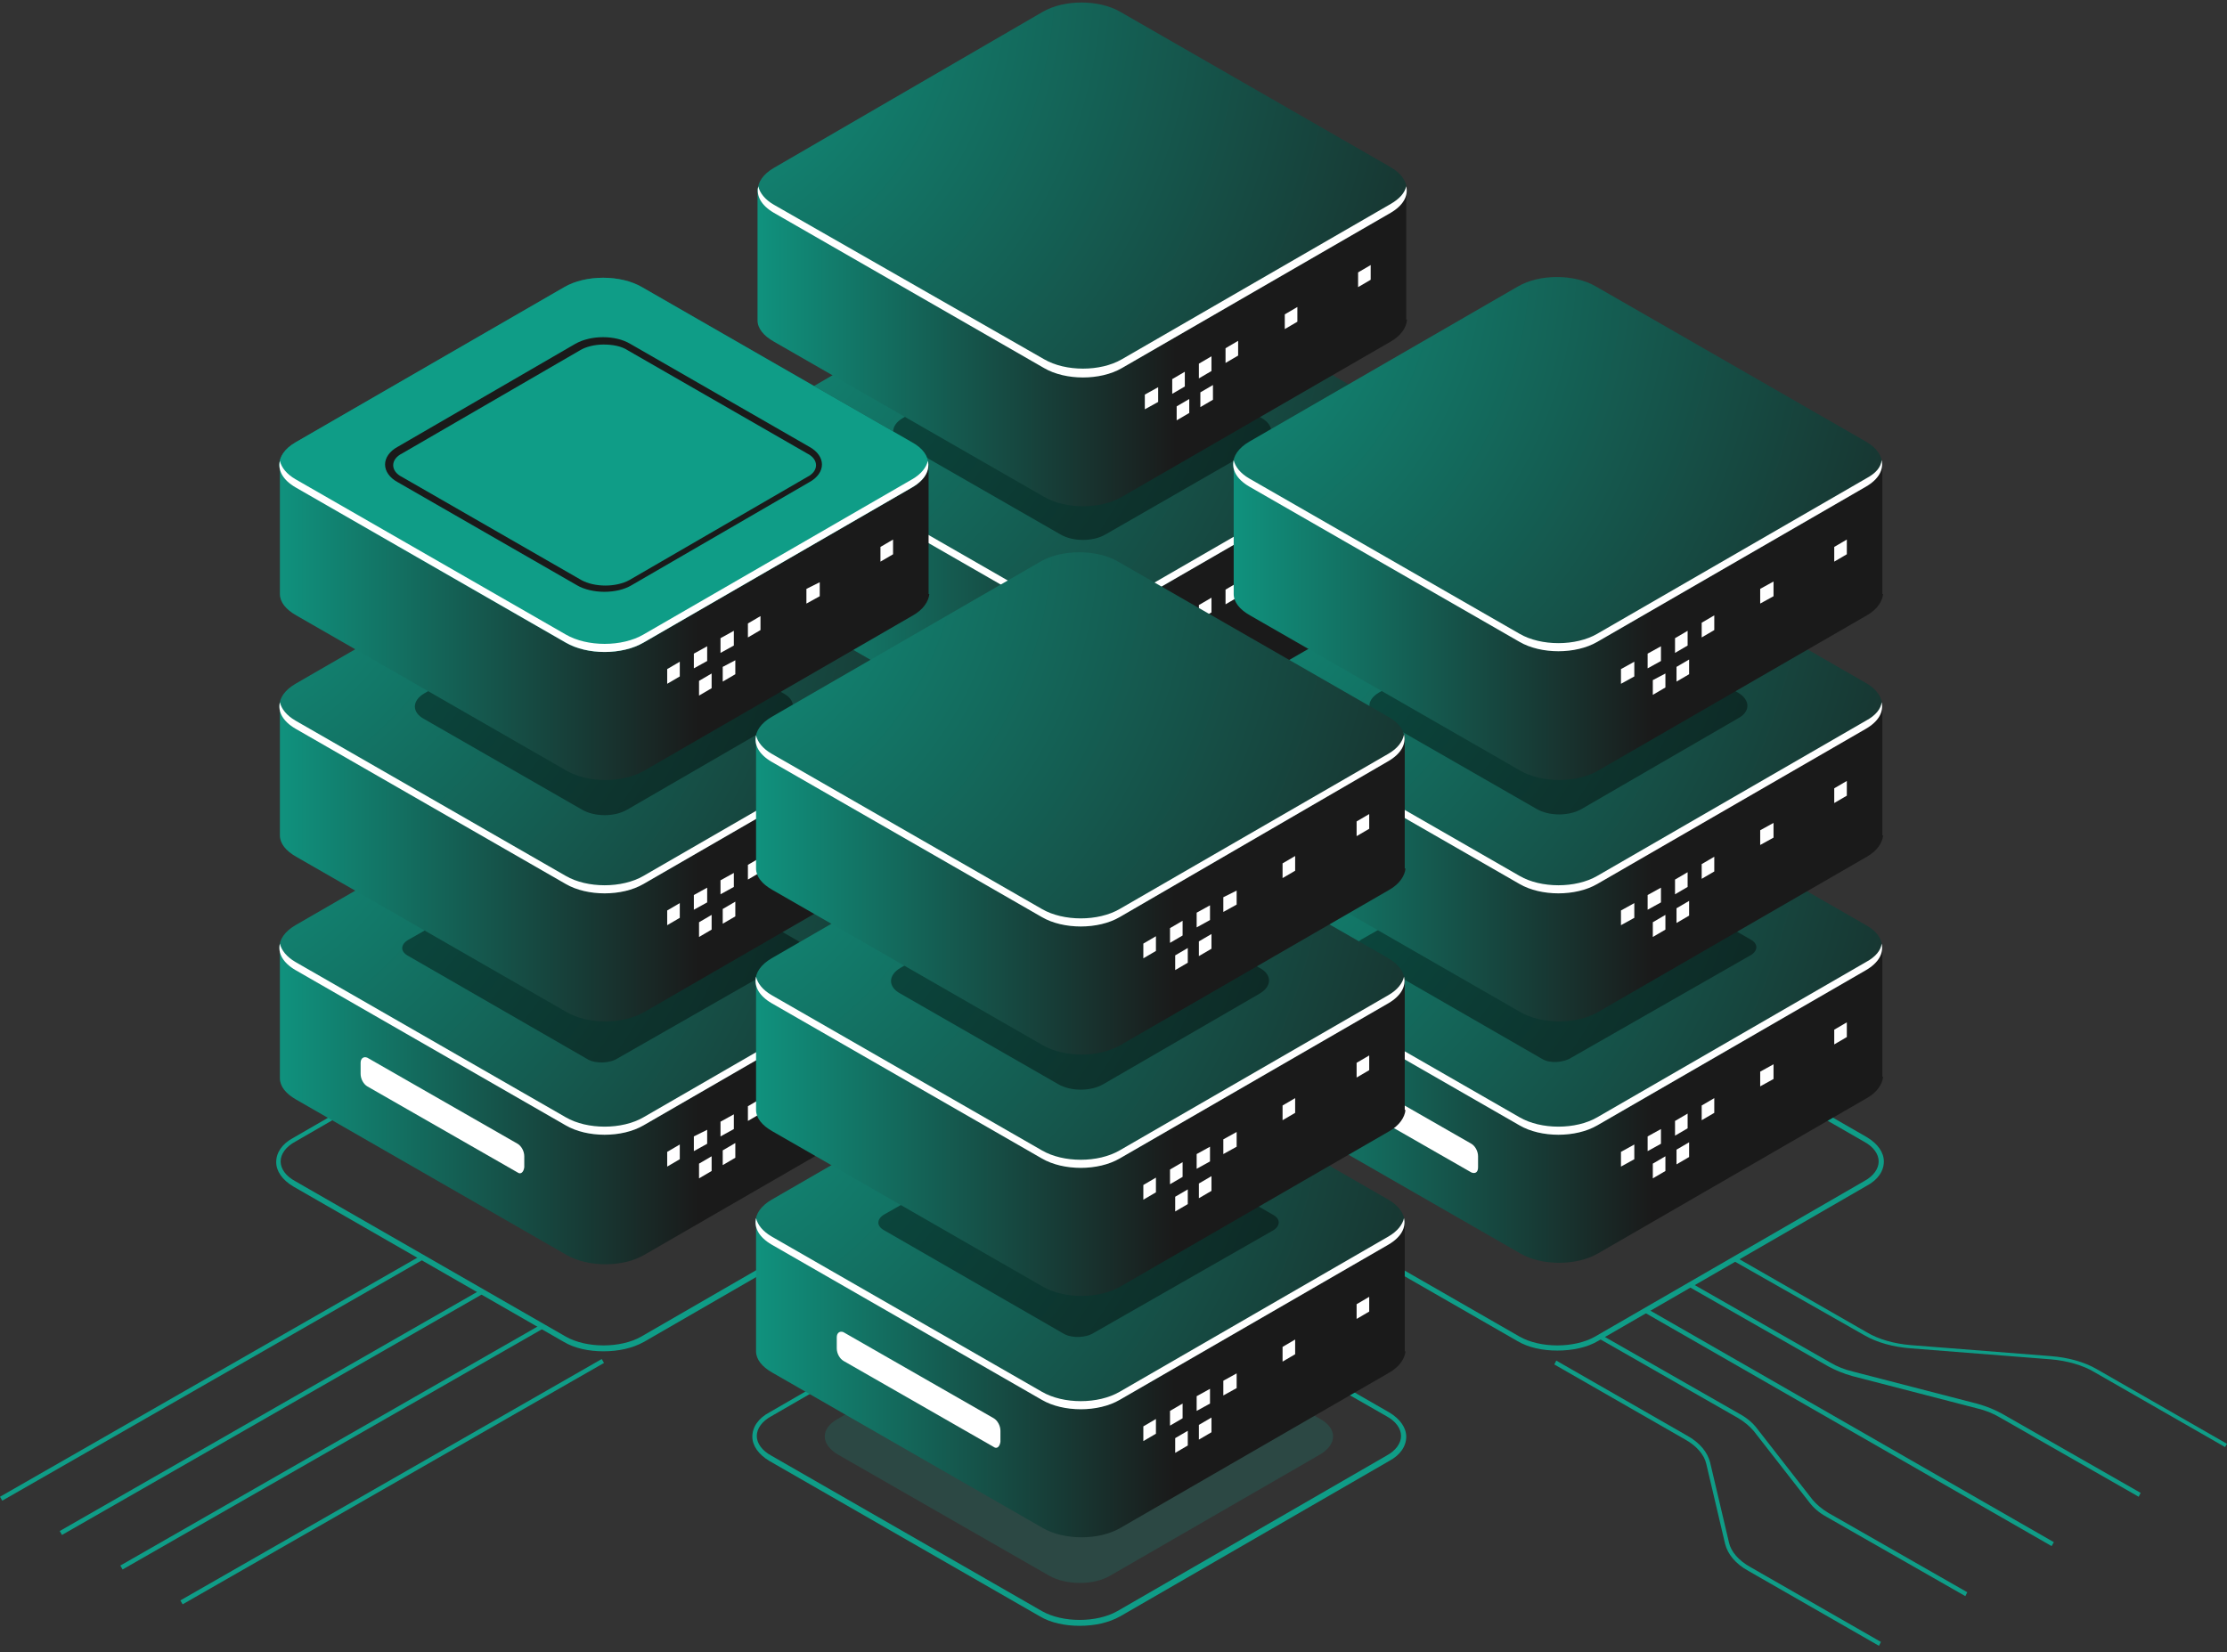 <svg width="252" height="187" viewBox="0 0 252 187" fill="none" xmlns="http://www.w3.org/2000/svg">
<rect x="0" y="0" width="252" height="187" fill="#333333" stroke="none"/>
<path opacity="0.4" d="M101.31 94.549C101.959 94.549 102.485 94.026 102.485 93.381C102.485 92.735 101.959 92.212 101.31 92.212C100.661 92.212 100.134 92.735 100.134 93.381C100.134 94.026 100.661 94.549 101.31 94.549Z" fill="#1A1A1A"/>
<path opacity="0.4" d="M114.755 80.891C117.311 80.891 119.384 78.831 119.384 76.29C119.384 73.749 117.311 71.689 114.755 71.689C112.199 71.689 110.126 73.749 110.126 76.29C110.126 78.831 112.199 80.891 114.755 80.891Z" fill="#1A1A1A"/>
<path opacity="0.8" d="M114.755 78.189C115.81 78.189 116.665 77.339 116.665 76.29C116.665 75.241 115.81 74.391 114.755 74.391C113.7 74.391 112.845 75.241 112.845 76.29C112.845 77.339 113.7 78.189 114.755 78.189Z" fill="#1A1A1A"/>
<path opacity="0.4" d="M175.957 136.911C177.621 136.911 178.969 135.57 178.969 133.916C178.969 132.262 177.621 130.922 175.957 130.922C174.293 130.922 172.945 132.262 172.945 133.916C172.945 135.57 174.293 136.911 175.957 136.911Z" fill="#0F9D87"/>
<path opacity="0.8" d="M175.957 135.377C176.769 135.377 177.427 134.723 177.427 133.916C177.427 133.109 176.769 132.455 175.957 132.455C175.146 132.455 174.488 133.109 174.488 133.916C174.488 134.723 175.146 135.377 175.957 135.377Z" fill="#0F9D87"/>
<path opacity="0.4" d="M96.608 71.908C97.906 71.908 98.959 70.861 98.959 69.571C98.959 68.28 97.906 67.234 96.608 67.234C95.309 67.234 94.257 68.28 94.257 69.571C94.257 70.861 95.309 71.908 96.608 71.908Z" fill="#0F9D87"/>
<path opacity="0.8" d="M96.608 70.739C97.257 70.739 97.783 70.216 97.783 69.571C97.783 68.925 97.257 68.402 96.608 68.402C95.958 68.402 95.432 68.925 95.432 69.571C95.432 70.216 95.958 70.739 96.608 70.739Z" fill="#0F9D87"/>
<path opacity="0.4" d="M175.369 94.841C175.775 94.841 176.104 94.514 176.104 94.111C176.104 93.708 175.775 93.381 175.369 93.381C174.963 93.381 174.634 93.708 174.634 94.111C174.634 94.514 174.963 94.841 175.369 94.841Z" fill="#0F9D87"/>
<path d="M122.338 121.879C120.663 121.879 119.07 121.545 117.814 120.796L87.228 103.22C85.972 102.47 85.301 101.47 85.301 100.471C85.301 99.388 85.972 98.388 87.228 97.722L117.646 80.146C120.16 78.73 124.266 78.73 126.78 80.146L157.365 97.722C158.621 98.472 159.292 99.471 159.292 100.471C159.292 101.554 158.621 102.553 157.365 103.22L126.947 120.796C125.69 121.462 124.014 121.879 122.338 121.879ZM122.171 79.563C120.663 79.563 119.07 79.896 117.897 80.562L87.564 98.138C86.474 98.722 85.888 99.555 85.888 100.388C85.888 101.221 86.474 102.054 87.564 102.637L118.149 120.213C120.495 121.545 124.349 121.545 126.696 120.213L157.113 102.637C158.202 102.054 158.789 101.221 158.789 100.388C158.789 99.555 158.202 98.722 157.113 98.138L126.528 80.562C125.271 79.896 123.763 79.563 122.171 79.563Z" fill="#0F9D87"/>
<path d="M159.124 90.808V76.231L140.605 78.647L126.779 70.65C124.349 69.234 120.411 69.234 117.981 70.65L115.802 71.983L85.72 75.981V90.725V90.808C85.72 91.725 86.39 92.558 87.563 93.224L118.148 110.8C120.578 112.216 124.517 112.216 126.947 110.8L157.364 93.224C158.537 92.558 159.124 91.641 159.207 90.808H159.124Z" fill="url(#paint0_linear_83_413)"/>
<path d="M157.365 73.649L126.78 56.073C124.35 54.657 120.411 54.657 117.981 56.073L87.564 73.649C85.134 75.065 85.134 77.314 87.564 78.73L118.149 96.306C120.579 97.722 124.517 97.722 126.947 96.306L157.365 78.73C159.795 77.314 159.795 74.981 157.365 73.649Z" fill="url(#paint1_linear_83_413)"/>
<path d="M157.364 77.814L126.947 95.39C124.517 96.806 120.579 96.806 118.149 95.39L87.564 77.814C86.558 77.231 85.972 76.481 85.804 75.731C85.552 76.814 86.139 77.897 87.564 78.73L118.149 96.306C120.579 97.722 124.517 97.722 126.947 96.306L157.364 78.73C158.789 77.897 159.375 76.814 159.124 75.731C158.956 76.481 158.37 77.231 157.364 77.814Z" fill="white"/>
<path d="M131.053 100.138L129.545 100.971V99.305L131.053 98.472V100.138Z" fill="white"/>
<path d="M134.07 98.388L132.645 99.221V97.555L134.07 96.722V98.388Z" fill="white"/>
<path d="M137.086 96.639L135.662 97.472V95.806L137.086 94.973V96.639Z" fill="white"/>
<path d="M134.572 101.471L133.148 102.304V100.638L134.572 99.805V101.471Z" fill="white"/>
<path d="M137.254 99.888L135.829 100.721V99.055L137.254 98.222V99.888Z" fill="white"/>
<path d="M146.806 91.058L145.382 91.891V90.225L146.806 89.392V91.058Z" fill="white"/>
<path d="M155.102 86.31L153.677 87.143V85.477L155.102 84.644V86.31Z" fill="white"/>
<path d="M140.102 94.89L138.678 95.723V94.057L140.102 93.224V94.89Z" fill="white"/>
<path opacity="0.4" d="M120.662 88.809L100.133 77.064C99.295 76.564 99.379 75.731 100.384 75.231L120.495 63.736C121.5 63.153 122.925 63.153 123.763 63.57L144.292 75.398C145.13 75.898 145.046 76.731 144.041 77.231L123.93 88.726C123.008 89.225 121.5 89.309 120.662 88.809Z" fill="black"/>
<path d="M112.618 101.637L95.608 91.891C95.189 91.641 94.853 91.058 94.853 90.475V89.226C94.853 88.726 95.189 88.476 95.608 88.642L112.618 98.388C113.037 98.638 113.372 99.221 113.372 99.805V101.054C113.372 101.637 113.037 101.887 112.618 101.637Z" fill="white"/>
<path d="M159.124 63.486V48.909L140.605 51.325L126.779 43.328C124.349 41.912 120.411 41.912 117.981 43.328L115.802 44.661L85.72 48.659V63.403V63.486C85.72 64.403 86.39 65.236 87.563 65.902L118.148 83.478C120.578 84.894 124.517 84.894 126.947 83.478L157.364 65.902C158.537 65.236 159.124 64.319 159.207 63.486H159.124Z" fill="url(#paint2_linear_83_413)"/>
<path d="M157.365 46.243L126.78 28.668C124.35 27.251 120.411 27.251 117.981 28.668L87.564 46.327C85.134 47.743 85.134 49.992 87.564 51.408L118.149 68.984C120.579 70.4 124.517 70.4 126.947 68.984L157.365 51.408C159.795 49.909 159.795 47.66 157.365 46.243Z" fill="url(#paint3_radial_83_413)"/>
<path opacity="0.4" d="M142.784 47.326L124.936 37.081C123.511 36.248 121.249 36.248 119.824 37.081L102.144 47.326C100.719 48.159 100.719 49.492 102.144 50.242L119.992 60.487C121.416 61.321 123.679 61.321 125.103 60.487L142.784 50.325C144.208 49.492 144.208 48.159 142.784 47.326Z" fill="black"/>
<path d="M157.364 50.492L126.947 68.068C124.517 69.484 120.579 69.484 118.149 68.068L87.564 50.492C86.558 49.909 85.972 49.159 85.804 48.409C85.552 49.492 86.139 50.575 87.564 51.408L118.149 68.984C120.579 70.4 124.517 70.4 126.947 68.984L157.364 51.408C158.789 50.575 159.375 49.492 159.124 48.409C158.956 49.159 158.37 49.909 157.364 50.492Z" fill="white"/>
<path d="M131.053 72.816L129.545 73.649V71.983L131.053 71.15V72.816Z" fill="white"/>
<path d="M134.07 71.066L132.645 71.899V70.233L134.07 69.4V71.066Z" fill="white"/>
<path d="M137.086 69.317L135.662 70.15V68.484L137.086 67.651V69.317Z" fill="white"/>
<path d="M134.572 74.148L133.148 74.981V73.316L134.572 72.483V74.148Z" fill="white"/>
<path d="M137.254 72.566L135.829 73.399V71.733L137.254 70.9V72.566Z" fill="white"/>
<path d="M146.806 63.736L145.382 64.569V62.903L146.806 62.07V63.736Z" fill="white"/>
<path d="M155.102 58.988L153.677 59.821V58.155L155.102 57.322V58.988Z" fill="white"/>
<path d="M140.102 67.568L138.678 68.401V66.735L140.102 65.902V67.568Z" fill="white"/>
<path d="M159.124 36.164V21.587L140.605 24.003L126.779 16.006C124.349 14.59 120.411 14.59 117.981 16.006L115.802 17.339L85.72 21.337V36.164V36.248C85.72 37.164 86.39 37.997 87.563 38.663L118.148 56.239C120.578 57.655 124.517 57.655 126.947 56.239L157.364 38.663C158.537 37.997 159.124 37.081 159.207 36.248V36.164H159.124Z" fill="url(#paint4_linear_83_413)"/>
<path d="M157.365 18.922L126.78 1.345C124.35 -0.071 120.411 -0.071 117.981 1.345L87.564 19.005C85.134 20.421 85.134 22.67 87.564 24.086L118.149 41.662C120.579 43.078 124.517 43.078 126.947 41.662L157.365 24.086C159.795 22.587 159.795 20.338 157.365 18.922Z" fill="url(#paint5_radial_83_413)"/>
<path d="M157.364 23.086L126.947 40.663C124.517 42.078 120.579 42.078 118.149 40.663L87.564 23.17C86.558 22.587 85.972 21.837 85.804 21.087C85.552 22.17 86.139 23.253 87.564 24.086L118.149 41.662C120.579 43.078 124.517 43.078 126.947 41.662L157.364 24.086C158.789 23.253 159.375 22.17 159.124 21.087C158.956 21.837 158.37 22.503 157.364 23.086Z" fill="white"/>
<path d="M131.053 45.494L129.545 46.327V44.661L131.053 43.828V45.494Z" fill="white"/>
<path d="M134.07 43.745L132.645 44.577V42.911L134.07 42.078V43.745Z" fill="white"/>
<path d="M137.086 41.995L135.662 42.828V41.162L137.086 40.329V41.995Z" fill="white"/>
<path d="M134.572 46.743L133.148 47.576V45.994L134.572 45.161V46.743Z" fill="white"/>
<path d="M137.254 45.244L135.829 46.077V44.411L137.254 43.578V45.244Z" fill="white"/>
<path d="M146.806 36.414L145.382 37.247V35.581L146.806 34.748V36.414Z" fill="white"/>
<path d="M155.102 31.666L153.677 32.499V30.833L155.102 30V31.666Z" fill="white"/>
<path d="M140.102 40.246L138.678 41.079V39.413L140.102 38.58V40.246Z" fill="white"/>
<path d="M68.291 152.949C66.615 152.949 65.023 152.616 63.766 151.866L33.181 134.29C31.924 133.54 31.254 132.541 31.254 131.541C31.254 130.458 31.924 129.459 33.181 128.792L63.598 111.216C66.112 109.8 70.218 109.8 72.732 111.216L103.317 128.792C104.574 129.542 105.244 130.542 105.244 131.541C105.244 132.624 104.574 133.624 103.317 134.29L72.9 151.866C71.559 152.616 69.967 152.949 68.291 152.949ZM68.123 110.633C66.615 110.633 65.023 110.966 63.85 111.633L33.432 129.209C32.343 129.792 31.756 130.625 31.756 131.458C31.756 132.291 32.343 133.124 33.432 133.707L64.017 151.283C66.364 152.616 70.218 152.616 72.564 151.283L102.982 133.707C104.071 133.124 104.658 132.291 104.658 131.458C104.658 130.625 104.071 129.792 102.982 129.209L72.397 111.633C71.224 111.05 69.715 110.633 68.123 110.633Z" fill="#0F9D87"/>
<path d="M105.077 121.962V107.385L86.558 109.8L72.732 101.804C70.302 100.387 66.364 100.387 63.934 101.804L61.755 103.136L31.673 107.135V121.962V122.045C31.673 122.961 32.343 123.794 33.516 124.461L64.101 142.037C66.531 143.453 70.47 143.453 72.9 142.037L103.317 124.461C104.49 123.794 105.077 122.878 105.161 122.045V121.962H105.077Z" fill="url(#paint6_linear_83_413)"/>
<path d="M103.233 104.719L72.648 87.143C70.218 85.727 66.28 85.727 63.85 87.143L33.432 104.719C31.002 106.135 31.002 108.384 33.432 109.8L64.017 127.376C66.447 128.792 70.386 128.792 72.816 127.376L103.233 109.8C105.663 108.384 105.663 106.135 103.233 104.719Z" fill="url(#paint7_radial_83_413)"/>
<path d="M103.233 108.884L72.816 126.46C70.386 127.876 66.447 127.876 64.017 126.46L33.432 108.884C32.427 108.301 31.84 107.551 31.672 106.801C31.421 107.884 32.008 108.967 33.432 109.8L64.017 127.376C66.447 128.792 70.386 128.792 72.816 127.376L103.233 109.8C104.658 108.967 105.244 107.884 104.993 106.801C104.825 107.551 104.239 108.301 103.233 108.884Z" fill="white"/>
<path d="M76.922 131.208L75.498 132.041V130.375L76.922 129.542V131.208Z" fill="white"/>
<path d="M80.022 129.459L78.514 130.292V128.626L80.022 127.876V129.459Z" fill="white"/>
<path d="M83.039 127.793L81.53 128.626V126.96L83.039 126.127V127.793Z" fill="white"/>
<path d="M80.525 132.541L79.101 133.374V131.708L80.525 130.875V132.541Z" fill="white"/>
<path d="M83.206 131.041L81.781 131.874V130.208L83.206 129.375V131.041Z" fill="white"/>
<path d="M92.759 122.212L91.251 123.045V121.379L92.759 120.546V122.212Z" fill="white"/>
<path d="M101.055 117.38L99.63 118.213V116.547L101.055 115.714V117.38Z" fill="white"/>
<path d="M86.055 126.043L84.631 126.876V125.21L86.055 124.378V126.043Z" fill="white"/>
<path opacity="0.4" d="M66.615 119.963L46.085 108.134C45.247 107.635 45.331 106.802 46.336 106.302L66.447 94.806C67.453 94.223 68.877 94.223 69.715 94.64L90.245 106.468C91.083 106.968 90.999 107.801 89.993 108.301L69.883 119.796C68.961 120.379 67.453 120.379 66.615 119.963Z" fill="black"/>
<path d="M58.571 132.708L41.56 122.962C41.141 122.712 40.806 122.129 40.806 121.546V120.296C40.806 119.796 41.141 119.546 41.56 119.713L58.571 129.459C58.99 129.709 59.325 130.292 59.325 130.875V132.124C59.241 132.708 58.906 132.957 58.571 132.708Z" fill="white"/>
<path d="M105.077 94.557V79.979L86.558 82.395L72.732 74.398C70.302 72.982 66.364 72.982 63.934 74.398L61.755 75.731L31.673 79.73V94.473V94.557C31.673 95.473 32.343 96.306 33.516 96.972L64.101 114.548C66.531 115.964 70.47 115.964 72.9 114.548L103.317 96.972C104.49 96.306 105.077 95.39 105.161 94.557H105.077Z" fill="url(#paint8_linear_83_413)"/>
<path d="M103.233 77.397L72.648 59.821C70.218 58.405 66.28 58.405 63.85 59.821L33.432 77.397C31.002 78.813 31.002 81.062 33.432 82.478L64.017 100.054C66.447 101.47 70.386 101.47 72.816 100.054L103.233 82.478C105.663 81.062 105.663 78.813 103.233 77.397Z" fill="url(#paint9_radial_83_413)"/>
<path opacity="0.4" d="M88.653 78.48L70.805 68.234C69.38 67.401 67.118 67.401 65.693 68.234L48.013 78.48C46.588 79.313 46.588 80.646 48.013 81.395L65.861 91.641C67.285 92.474 69.548 92.474 70.972 91.641L88.653 81.395C90.078 80.562 90.078 79.23 88.653 78.48Z" fill="black"/>
<path d="M103.233 81.562L72.816 99.138C70.386 100.554 66.447 100.554 64.017 99.138L33.432 81.562C32.427 80.979 31.84 80.229 31.672 79.48C31.421 80.562 32.008 81.645 33.432 82.478L64.017 100.054C66.447 101.47 70.386 101.47 72.816 100.054L103.233 82.478C104.658 81.645 105.244 80.562 104.993 79.48C104.825 80.229 104.239 80.979 103.233 81.562Z" fill="white"/>
<path d="M76.922 103.886L75.498 104.719V103.053L76.922 102.22V103.886Z" fill="white"/>
<path d="M80.022 102.137L78.514 102.97V101.304L80.022 100.471V102.137Z" fill="white"/>
<path d="M83.039 100.388L81.53 101.221V99.638L83.039 98.805V100.388Z" fill="white"/>
<path d="M80.525 105.219L79.101 106.052V104.386L80.525 103.553V105.219Z" fill="white"/>
<path d="M83.206 103.72L81.781 104.553V102.887L83.206 102.054V103.72Z" fill="white"/>
<path d="M92.759 94.89L91.251 95.723V94.057L92.759 93.224V94.89Z" fill="white"/>
<path d="M101.055 90.059L99.63 90.891V89.226L101.055 88.393V90.059Z" fill="white"/>
<path d="M86.055 98.722L84.631 99.555V97.889L86.055 97.056V98.722Z" fill="white"/>
<path d="M105.077 67.235V52.658L86.558 55.073L72.732 47.077C70.302 45.66 66.364 45.66 63.934 47.077L61.755 48.409L31.673 52.408V67.151V67.235C31.673 68.151 32.343 68.984 33.516 69.65L64.101 87.227C66.531 88.643 70.47 88.643 72.9 87.227L103.317 69.65C104.49 68.984 105.077 68.068 105.161 67.235H105.077Z" fill="url(#paint10_linear_83_413)"/>
<path d="M103.233 50.075L72.648 32.499C70.218 31.083 66.28 31.083 63.85 32.499L33.432 50.075C31.002 51.491 31.002 53.74 33.432 55.157L64.017 72.733C66.447 74.149 70.386 74.149 72.816 72.733L103.233 55.157C105.663 53.74 105.663 51.408 103.233 50.075Z" fill="url(#paint11_radial_83_413)"/>
<path d="M103.233 50.075L72.648 32.499C70.218 31.083 66.28 31.083 63.85 32.499L33.432 50.075C31.002 51.491 31.002 53.74 33.432 55.157L64.017 72.733C66.447 74.149 70.386 74.149 72.816 72.733L103.233 55.157C105.663 53.74 105.663 51.408 103.233 50.075Z" fill="#0F9D87"/>
<path d="M68.375 66.985C67.285 66.985 66.112 66.735 65.274 66.235L44.996 54.573C44.074 54.074 43.572 53.324 43.572 52.574C43.572 51.825 44.074 51.075 44.996 50.575L65.107 38.913C66.866 37.914 69.632 37.914 71.308 38.913L91.586 50.575C92.507 51.075 93.01 51.825 93.01 52.574C93.01 53.324 92.507 54.074 91.586 54.573L71.475 66.235C70.637 66.735 69.548 66.985 68.375 66.985ZM68.291 38.997C67.285 38.997 66.28 39.246 65.609 39.663L45.499 51.325C44.828 51.658 44.493 52.158 44.493 52.657C44.493 53.157 44.828 53.657 45.499 53.99L65.777 65.652C67.285 66.485 69.715 66.485 71.224 65.652L91.334 53.99C92.005 53.657 92.34 53.157 92.34 52.657C92.34 52.158 92.005 51.658 91.334 51.325L71.056 39.663C70.302 39.163 69.296 38.997 68.291 38.997Z" fill="#1A1A1A"/>
<path d="M103.233 54.24L72.816 71.816C70.386 73.232 66.447 73.232 64.017 71.816L33.432 54.24C32.427 53.657 31.84 52.907 31.672 52.158C31.421 53.241 32.008 54.324 33.432 55.157L64.017 72.733C66.447 74.149 70.386 74.149 72.816 72.733L103.233 55.157C104.658 54.324 105.244 53.241 104.993 52.158C104.825 52.907 104.239 53.657 103.233 54.24Z" fill="white"/>
<path d="M76.922 76.564L75.498 77.397V75.731L76.922 74.898V76.564Z" fill="white"/>
<path d="M80.022 74.815L78.514 75.648V73.982L80.022 73.149V74.815Z" fill="white"/>
<path d="M83.039 73.066L81.53 73.899V72.233L83.039 71.4V73.066Z" fill="white"/>
<path d="M80.525 77.897L79.101 78.73V77.064L80.525 76.231V77.897Z" fill="white"/>
<path d="M83.206 76.314L81.781 77.147V75.481L83.206 74.732V76.314Z" fill="white"/>
<path d="M92.759 67.485L91.251 68.318V66.652L92.759 65.902V67.485Z" fill="white"/>
<path d="M101.055 62.737L99.63 63.57V61.904L101.055 61.071V62.737Z" fill="white"/>
<path d="M86.055 71.316L84.631 72.149V70.567L86.055 69.734V71.316Z" fill="white"/>
<path d="M176.218 152.866C174.542 152.866 172.95 152.532 171.693 151.783L141.108 134.207C139.851 133.457 139.181 132.457 139.181 131.458C139.181 130.375 139.851 129.375 141.108 128.709L171.526 111.133C174.039 109.717 178.145 109.717 180.659 111.133L211.244 128.709C212.501 129.459 213.171 130.458 213.171 131.458C213.171 132.541 212.501 133.54 211.244 134.207L180.827 151.783C179.57 152.532 177.894 152.866 176.218 152.866ZM176.05 110.633C174.542 110.633 172.95 110.966 171.777 111.633L141.36 129.209C140.27 129.792 139.684 130.625 139.684 131.458C139.684 132.291 140.27 133.124 141.36 133.707L171.945 151.283C174.291 152.616 178.145 152.616 180.492 151.283L210.909 133.707C211.998 133.124 212.585 132.291 212.585 131.458C212.585 130.625 211.998 129.792 210.909 129.209L180.324 111.633C179.151 110.966 177.643 110.633 176.05 110.633Z" fill="#0F9D87"/>
<path d="M213.004 121.879V107.301L194.485 109.717L180.659 101.72C178.229 100.304 174.291 100.304 171.86 101.72L169.682 103.053L139.6 107.051V121.795V121.879C139.6 122.795 140.27 123.628 141.443 124.294L172.028 141.87C174.458 143.286 178.396 143.286 180.826 141.87L211.244 124.294C212.417 123.628 213.004 122.712 213.087 121.879H213.004Z" fill="url(#paint12_linear_83_413)"/>
<path d="M211.16 104.719L180.575 87.143C178.145 85.727 174.207 85.727 171.777 87.143L141.359 104.719C138.929 106.135 138.929 108.384 141.359 109.8L171.944 127.376C174.374 128.792 178.313 128.792 180.743 127.376L211.16 109.8C213.59 108.384 213.59 106.052 211.16 104.719Z" fill="url(#paint13_radial_83_413)"/>
<path d="M211.16 108.884L180.743 126.46C178.313 127.876 174.375 127.876 171.945 126.46L141.36 108.884C140.354 108.301 139.768 107.551 139.6 106.802C139.349 107.884 139.935 108.967 141.36 109.8L171.945 127.376C174.375 128.792 178.313 128.792 180.743 127.376L211.16 109.8C212.585 108.967 213.172 107.884 212.92 106.802C212.836 107.551 212.25 108.301 211.16 108.884Z" fill="white"/>
<path d="M184.933 131.208L183.424 132.041V130.375L184.933 129.542V131.208Z" fill="white"/>
<path d="M187.949 129.459L186.441 130.292V128.626L187.949 127.793V129.459Z" fill="white"/>
<path d="M190.966 127.709L189.541 128.542V126.876L190.966 126.043V127.709Z" fill="white"/>
<path d="M188.452 132.541L187.027 133.374V131.708L188.452 130.875V132.541Z" fill="white"/>
<path d="M191.134 130.958L189.709 131.791V130.125L191.134 129.292V130.958Z" fill="white"/>
<path d="M200.686 122.128L199.178 122.961V121.296L200.686 120.463V122.128Z" fill="white"/>
<path d="M208.981 117.38L207.557 118.213V116.547L208.981 115.714V117.38Z" fill="white"/>
<path d="M193.982 125.96L192.558 126.793V125.127L193.982 124.294V125.96Z" fill="white"/>
<path opacity="0.4" d="M174.542 119.879L154.012 108.051C153.174 107.551 153.258 106.718 154.263 106.218L174.374 94.723C175.38 94.14 176.804 94.14 177.642 94.557L198.172 106.385C199.01 106.885 198.926 107.718 197.92 108.218L177.81 119.713C176.888 120.296 175.38 120.379 174.542 119.879Z" fill="black"/>
<path d="M166.498 132.707L149.487 122.962C149.068 122.712 148.733 122.129 148.733 121.545V120.296C148.733 119.796 149.068 119.546 149.487 119.713L166.498 129.459C166.917 129.709 167.252 130.292 167.252 130.875V132.124C167.252 132.707 166.917 132.874 166.498 132.707Z" fill="white"/>
<path d="M213.004 94.557V79.979L194.485 82.395L180.659 74.398C178.229 72.982 174.291 72.982 171.86 74.398L169.682 75.731L139.6 79.73V94.473V94.557C139.6 95.473 140.27 96.306 141.443 96.972L172.028 114.548C174.458 115.964 178.396 115.964 180.826 114.548L211.244 96.972C212.417 96.306 213.004 95.39 213.087 94.557H213.004Z" fill="url(#paint14_linear_83_413)"/>
<path d="M211.16 77.314L180.575 59.738C178.145 58.322 174.207 58.322 171.777 59.738L141.359 77.314C138.929 78.73 138.929 80.979 141.359 82.395L171.944 99.971C174.374 101.387 178.313 101.387 180.743 99.971L211.16 82.395C213.59 80.979 213.59 78.73 211.16 77.314Z" fill="url(#paint15_radial_83_413)"/>
<path opacity="0.4" d="M196.664 78.397L178.816 68.151C177.391 67.318 175.129 67.318 173.704 68.151L156.023 78.397C154.599 79.23 154.599 80.562 156.023 81.312L173.872 91.558C175.296 92.391 177.559 92.391 178.983 91.558L196.664 81.312C198.088 80.562 198.088 79.23 196.664 78.397Z" fill="black"/>
<path d="M211.16 81.562L180.743 99.138C178.313 100.554 174.375 100.554 171.945 99.138L141.36 81.562C140.354 80.979 139.768 80.229 139.6 79.48C139.349 80.562 139.935 81.645 141.36 82.478L171.945 100.054C174.375 101.47 178.313 101.47 180.743 100.054L211.16 82.478C212.585 81.645 213.172 80.562 212.92 79.48C212.836 80.229 212.25 80.979 211.16 81.562Z" fill="white"/>
<path d="M184.933 103.886L183.424 104.719V103.053L184.933 102.22V103.886Z" fill="white"/>
<path d="M187.949 102.137L186.441 102.97V101.304L187.949 100.471V102.137Z" fill="white"/>
<path d="M190.966 100.388L189.541 101.221V99.555L190.966 98.722V100.388Z" fill="white"/>
<path d="M188.452 105.219L187.027 106.052V104.386L188.452 103.553V105.219Z" fill="white"/>
<path d="M191.134 103.636L189.709 104.469V102.803L191.134 101.97V103.636Z" fill="white"/>
<path d="M200.686 94.807L199.178 95.64V93.974L200.686 93.141V94.807Z" fill="white"/>
<path d="M208.981 90.059L207.557 90.891V89.226L208.981 88.393V90.059Z" fill="white"/>
<path d="M193.982 98.638L192.558 99.471V97.805L193.982 96.972V98.638Z" fill="white"/>
<path d="M213.004 67.235V52.657L194.485 55.073L180.659 47.076C178.229 45.66 174.291 45.66 171.86 47.076L169.682 48.409L139.6 52.407V67.151V67.235C139.6 68.151 140.27 68.984 141.443 69.65L172.028 87.226C174.458 88.642 178.396 88.642 180.826 87.226L211.244 69.65C212.417 68.984 213.004 68.068 213.087 67.235H213.004Z" fill="url(#paint16_linear_83_413)"/>
<path d="M211.16 49.992L180.575 32.416C178.145 31 174.207 31 171.777 32.416L141.359 49.992C138.929 51.408 138.929 53.657 141.359 55.073L171.944 72.649C174.374 74.065 178.313 74.065 180.743 72.649L211.16 55.073C213.59 53.657 213.59 51.408 211.16 49.992Z" fill="url(#paint17_radial_83_413)"/>
<path d="M211.16 54.157L180.743 71.733C178.313 73.149 174.375 73.149 171.945 71.733L141.36 54.157C140.354 53.574 139.768 52.824 139.6 52.074C139.349 53.157 139.935 54.24 141.36 55.073L171.945 72.649C174.375 74.065 178.313 74.065 180.743 72.649L211.16 55.073C212.585 54.24 213.172 53.157 212.92 52.074C212.836 52.907 212.25 53.574 211.16 54.157Z" fill="white"/>
<path d="M184.933 76.564L183.424 77.397V75.731L184.933 74.898V76.564Z" fill="white"/>
<path d="M187.949 74.815L186.441 75.648V73.982L187.949 73.149V74.815Z" fill="white"/>
<path d="M190.966 73.066L189.541 73.899V72.233L190.966 71.4V73.066Z" fill="white"/>
<path d="M188.452 77.814L187.027 78.647V76.981L188.452 76.231V77.814Z" fill="white"/>
<path d="M191.134 76.314L189.709 77.147V75.481L191.134 74.648V76.314Z" fill="white"/>
<path d="M200.686 67.484L199.178 68.317V66.651L200.686 65.819V67.484Z" fill="white"/>
<path d="M208.981 62.736L207.557 63.569V61.904L208.981 61.071V62.736Z" fill="white"/>
<path d="M193.982 71.316L192.558 72.149V70.483L193.982 69.65V71.316Z" fill="white"/>
<path d="M122.171 184.019C120.495 184.019 118.903 183.686 117.646 182.936L87.061 165.36C85.804 164.611 85.133 163.611 85.133 162.612C85.133 161.529 85.804 160.529 87.061 159.863L117.478 142.287C119.992 140.871 124.098 140.871 126.612 142.287L157.197 159.863C158.454 160.612 159.124 161.612 159.124 162.612C159.124 163.694 158.454 164.694 157.197 165.36L126.779 182.936C125.439 183.686 123.847 184.019 122.171 184.019ZM122.003 141.704C120.495 141.704 118.903 142.037 117.73 142.703L87.312 160.279C86.223 160.862 85.636 161.695 85.636 162.528C85.636 163.361 86.223 164.194 87.312 164.777L117.897 182.353C120.243 183.686 124.098 183.686 126.444 182.353L156.862 164.777C157.951 164.194 158.537 163.361 158.537 162.528C158.537 161.695 157.951 160.862 156.862 160.279L126.277 142.786C125.104 142.037 123.511 141.704 122.003 141.704Z" fill="#0F9D87"/>
<path opacity="0.2" d="M149.404 160.612L125.439 146.868C123.511 145.785 120.411 145.785 118.568 146.868L94.77 160.612C92.843 161.695 92.843 163.445 94.77 164.611L118.735 178.355C120.662 179.438 123.763 179.438 125.606 178.355L149.404 164.611C151.331 163.445 151.331 161.695 149.404 160.612Z" fill="#0F9D87"/>
<path d="M158.957 152.949V138.372L140.439 140.787L126.613 132.791C124.182 131.375 120.244 131.375 117.814 132.791L115.635 134.124L85.553 138.122V152.866V152.949C85.553 153.865 86.224 154.698 87.397 155.365L117.982 172.941C120.412 174.357 124.35 174.357 126.78 172.941L157.198 155.365C158.371 154.698 158.957 153.782 159.041 152.949H158.957Z" fill="url(#paint18_linear_83_413)"/>
<path d="M157.114 135.789L126.529 118.213C124.099 116.797 120.16 116.797 117.73 118.213L87.313 135.789C84.883 137.206 84.883 139.455 87.313 140.871L117.898 158.447C120.328 159.863 124.266 159.863 126.696 158.447L157.114 140.871C159.544 139.455 159.544 137.206 157.114 135.789Z" fill="url(#paint19_radial_83_413)"/>
<path d="M157.113 139.954L126.696 157.53C124.266 158.946 120.328 158.946 117.898 157.53L87.313 139.954C86.307 139.371 85.721 138.622 85.553 137.872C85.302 138.955 85.888 140.038 87.313 140.871L117.898 158.447C120.328 159.863 124.266 159.863 126.696 158.447L157.113 140.871C158.538 140.038 159.124 138.955 158.873 137.872C158.705 138.622 158.119 139.371 157.113 139.954Z" fill="white"/>
<path d="M130.801 162.278L129.377 163.111V161.445L130.801 160.612V162.278Z" fill="white"/>
<path d="M133.819 160.529L132.394 161.362V159.696L133.819 158.863V160.529Z" fill="white"/>
<path d="M136.919 158.863L135.41 159.696V158.03L136.919 157.197V158.863Z" fill="white"/>
<path d="M134.405 163.611L132.981 164.444V162.778L134.405 161.945V163.611Z" fill="white"/>
<path d="M137.086 162.112L135.662 162.945V161.279L137.086 160.446V162.112Z" fill="white"/>
<path d="M146.555 153.282L145.131 154.115V152.449L146.555 151.616V153.282Z" fill="white"/>
<path d="M154.935 148.451L153.51 149.284V147.618L154.935 146.785V148.451Z" fill="white"/>
<path d="M139.935 157.114L138.427 157.947V156.281L139.935 155.448V157.114Z" fill="white"/>
<path opacity="0.4" d="M120.495 151.033L99.965 139.205C99.127 138.705 99.211 137.872 100.217 137.372L120.327 125.877C121.333 125.294 122.757 125.294 123.595 125.71L144.125 137.539C144.963 138.039 144.879 138.872 143.874 139.371L123.763 150.867C122.841 151.45 121.333 151.45 120.495 151.033Z" fill="black"/>
<path d="M112.451 163.778L95.441 154.032C95.022 153.782 94.686 153.199 94.686 152.616V151.366C94.686 150.866 95.022 150.617 95.441 150.783L112.451 160.529C112.87 160.779 113.205 161.362 113.205 161.945V163.195C113.121 163.778 112.786 164.028 112.451 163.778Z" fill="white"/>
<path d="M158.957 125.627V111.05L140.439 113.465L126.613 105.469C124.182 104.053 120.244 104.053 117.814 105.469L115.635 106.801L85.553 110.8V125.544V125.627C85.553 126.543 86.224 127.376 87.397 128.043L117.982 145.619C120.412 147.035 124.35 147.035 126.78 145.619L157.198 128.043C158.371 127.376 158.957 126.46 159.041 125.627H158.957Z" fill="url(#paint20_linear_83_413)"/>
<path d="M157.114 108.467L126.529 90.891C124.099 89.475 120.16 89.475 117.73 90.891L87.313 108.467C84.883 109.883 84.883 112.133 87.313 113.549L117.898 131.125C120.328 132.541 124.266 132.541 126.696 131.125L157.114 113.549C159.544 112.133 159.544 109.883 157.114 108.467Z" fill="url(#paint21_radial_83_413)"/>
<path opacity="0.4" d="M142.533 109.55L124.685 99.305C123.26 98.472 120.998 98.472 119.573 99.305L101.893 109.55C100.468 110.383 100.468 111.716 101.893 112.466L119.741 122.712C121.165 123.545 123.428 123.545 124.852 122.712L142.533 112.466C143.957 111.633 143.957 110.3 142.533 109.55Z" fill="black"/>
<path d="M157.113 112.632L126.696 130.208C124.266 131.624 120.328 131.624 117.898 130.208L87.313 112.632C86.307 112.049 85.721 111.3 85.553 110.55C85.302 111.633 85.888 112.716 87.313 113.549L117.898 131.125C120.328 132.541 124.266 132.541 126.696 131.125L157.113 113.549C158.538 112.716 159.124 111.633 158.873 110.55C158.705 111.3 158.119 112.049 157.113 112.632Z" fill="white"/>
<path d="M130.801 134.956L129.377 135.789V134.123L130.801 133.29V134.956Z" fill="white"/>
<path d="M133.819 133.207L132.394 134.04V132.374L133.819 131.541V133.207Z" fill="white"/>
<path d="M136.919 131.458L135.41 132.291V130.625L136.919 129.792V131.458Z" fill="white"/>
<path d="M134.405 136.289L132.981 137.122V135.456L134.405 134.623V136.289Z" fill="white"/>
<path d="M137.086 134.79L135.662 135.623V133.957L137.086 133.124V134.79Z" fill="white"/>
<path d="M146.555 125.96L145.131 126.793V125.127L146.555 124.294V125.96Z" fill="white"/>
<path d="M154.935 121.129L153.51 121.962V120.296L154.935 119.463V121.129Z" fill="white"/>
<path d="M139.935 129.792L138.427 130.625V128.959L139.935 128.126V129.792Z" fill="white"/>
<path d="M158.957 98.305V83.728L140.439 86.143L126.613 78.147C124.182 76.731 120.244 76.731 117.814 78.147L115.635 79.48L85.553 83.478V98.222V98.305C85.553 99.221 86.224 100.054 87.397 100.721L117.982 118.297C120.412 119.713 124.35 119.713 126.78 118.297L157.198 100.721C158.371 100.054 158.957 99.138 159.041 98.305H158.957Z" fill="url(#paint22_linear_83_413)"/>
<path d="M157.114 81.146L126.529 63.57C124.099 62.154 120.16 62.154 117.73 63.57L87.313 81.146C84.883 82.562 84.883 84.811 87.313 86.227L117.898 103.803C120.328 105.219 124.266 105.219 126.696 103.803L157.114 86.144C159.544 84.811 159.544 82.478 157.114 81.146Z" fill="url(#paint23_radial_83_413)"/>
<path d="M157.113 85.311L126.696 102.887C124.266 104.303 120.328 104.303 117.898 102.887L87.313 85.311C86.307 84.727 85.721 83.978 85.553 83.228C85.302 84.311 85.888 85.394 87.313 86.227L117.898 103.803C120.328 105.219 124.266 105.219 126.696 103.803L157.113 86.144C158.538 85.311 159.124 84.228 158.873 83.145C158.705 83.978 158.119 84.727 157.113 85.311Z" fill="white"/>
<path d="M130.801 107.634L129.377 108.467V106.801L130.801 105.969V107.634Z" fill="white"/>
<path d="M133.819 105.885L132.394 106.718V105.052L133.819 104.219V105.885Z" fill="white"/>
<path d="M136.919 104.136L135.41 104.969V103.303L136.919 102.47V104.136Z" fill="white"/>
<path d="M134.405 108.967L132.981 109.8V108.134L134.405 107.301V108.967Z" fill="white"/>
<path d="M137.086 107.385L135.662 108.218V106.552L137.086 105.719V107.385Z" fill="white"/>
<path d="M146.555 98.555L145.131 99.388V97.722L146.555 96.889V98.555Z" fill="white"/>
<path d="M154.935 93.807L153.51 94.64V92.974L154.935 92.141V93.807Z" fill="white"/>
<path d="M139.935 102.387L138.427 103.22V101.554L139.935 100.804V102.387Z" fill="white"/>
<path d="M232.409 174.553L186.28 148.077L186.022 148.52L232.152 174.996L232.409 174.553Z" fill="#0F9D87"/>
<path d="M251.78 163.788L237.012 155.316C235.689 154.513 233.853 154.001 232.016 153.855L216.219 152.614C214.236 152.467 212.399 151.956 211.003 151.153L196.235 142.754L196.456 142.315L211.223 150.788C212.546 151.591 214.383 152.102 216.219 152.248L232.016 153.49C234 153.636 235.836 154.147 237.232 154.951L252 163.423L251.78 163.788Z" fill="#0F9D87"/>
<path d="M212.619 186.284L197.851 177.811C196.382 177.008 195.5 175.912 195.206 174.744L193.076 165.687C192.855 164.665 191.974 163.642 190.651 162.912L175.883 154.439L176.104 154.001L190.872 162.473C192.341 163.277 193.223 164.372 193.516 165.541L195.647 174.598C195.868 175.62 196.749 176.643 198.072 177.373L212.84 185.845L212.619 186.284Z" fill="#0F9D87"/>
<path d="M222.391 180.66L206.668 171.676C205.86 171.238 205.199 170.654 204.758 170.069L198.439 161.962C197.999 161.451 197.411 160.94 196.676 160.501L180.953 151.518L181.174 151.08L196.896 160.063C197.705 160.501 198.366 161.086 198.807 161.67L205.125 169.777C205.566 170.288 206.154 170.8 206.889 171.238L222.612 180.221L222.391 180.66Z" fill="#0F9D87"/>
<path d="M242.008 169.412L226.285 160.428C225.55 159.99 224.669 159.625 223.714 159.406L209.607 155.754C208.579 155.462 207.697 155.097 206.889 154.659L191.166 145.675L191.386 145.237L207.109 154.22C207.844 154.659 208.725 155.024 209.681 155.243L223.787 158.895C224.816 159.187 225.697 159.552 226.506 159.99L242.229 168.974L242.008 169.412Z" fill="#0F9D87"/>
<path d="M47.935 142.536L47.678 142.093L-0 169.412L0.257 169.855L47.935 142.536Z" fill="#0F9D87"/>
<path d="M54.693 146.416L54.436 145.973L6.758 173.293L7.014 173.736L54.693 146.416Z" fill="#0F9D87"/>
<path d="M61.55 150.323L61.294 149.88L13.616 177.2L13.872 177.643L61.55 150.323Z" fill="#0F9D87"/>
<path d="M68.346 154.267L68.089 153.824L20.41 181.144L20.667 181.587L68.346 154.267Z" fill="#0F9D87"/>
<defs>
<linearGradient id="paint0_linear_83_413" x1="81.301" y1="90.839" x2="133.082" y2="90.839" gradientUnits="userSpaceOnUse">
<stop stop-color="#0F9D87"/>
<stop offset="1" stop-color="#1A1A1A"/>
</linearGradient>
<linearGradient id="paint1_linear_83_413" x1="81.325" y1="76.241" x2="133.076" y2="76.241" gradientUnits="userSpaceOnUse">
<stop stop-color="#0F9D87"/>
<stop offset="1" stop-color="#1A1A1A"/>
</linearGradient>
<linearGradient id="paint2_linear_83_413" x1="81.301" y1="63.454" x2="133.082" y2="63.454" gradientUnits="userSpaceOnUse">
<stop stop-color="#0F9D87"/>
<stop offset="1" stop-color="#1A1A1A"/>
</linearGradient>
<radialGradient id="paint3_radial_83_413" cx="0" cy="0" r="1" gradientUnits="userSpaceOnUse" gradientTransform="translate(72.12 24.897) scale(115.637 114.953)">
<stop stop-color="#0F9D87"/>
<stop offset="1" stop-color="#1A1A1A"/>
</radialGradient>
<linearGradient id="paint4_linear_83_413" x1="81.301" y1="36.174" x2="133.082" y2="36.174" gradientUnits="userSpaceOnUse">
<stop stop-color="#0F9D87"/>
<stop offset="1" stop-color="#1A1A1A"/>
</linearGradient>
<radialGradient id="paint5_radial_83_413" cx="0" cy="0" r="1" gradientUnits="userSpaceOnUse" gradientTransform="translate(72.12 -2.425) scale(115.637 114.953)">
<stop stop-color="#0F9D87"/>
<stop offset="1" stop-color="#1A1A1A"/>
</radialGradient>
<linearGradient id="paint6_linear_83_413" x1="27.254" y1="121.972" x2="79.035" y2="121.972" gradientUnits="userSpaceOnUse">
<stop stop-color="#0F9D87"/>
<stop offset="1" stop-color="#1A1A1A"/>
</linearGradient>
<radialGradient id="paint7_radial_83_413" cx="0" cy="0" r="1" gradientUnits="userSpaceOnUse" gradientTransform="translate(17.988 83.378) scale(115.637 114.727)">
<stop stop-color="#0F9D87"/>
<stop offset="1" stop-color="#1A1A1A"/>
</radialGradient>
<linearGradient id="paint8_linear_83_413" x1="27.254" y1="94.525" x2="79.035" y2="94.525" gradientUnits="userSpaceOnUse">
<stop stop-color="#0F9D87"/>
<stop offset="1" stop-color="#1A1A1A"/>
</linearGradient>
<radialGradient id="paint9_radial_83_413" cx="0" cy="0" r="1" gradientUnits="userSpaceOnUse" gradientTransform="translate(17.988 56.056) scale(115.637 114.727)">
<stop stop-color="#0F9D87"/>
<stop offset="1" stop-color="#1A1A1A"/>
</radialGradient>
<linearGradient id="paint10_linear_83_413" x1="27.254" y1="67.203" x2="79.035" y2="67.203" gradientUnits="userSpaceOnUse">
<stop stop-color="#0F9D87"/>
<stop offset="1" stop-color="#1A1A1A"/>
</linearGradient>
<radialGradient id="paint11_radial_83_413" cx="0" cy="0" r="1" gradientUnits="userSpaceOnUse" gradientTransform="translate(18.05 28.673) scale(115.637 114.953)">
<stop stop-color="#0F9D87"/>
<stop offset="1" stop-color="#1A1A1A"/>
</radialGradient>
<linearGradient id="paint12_linear_83_413" x1="135.181" y1="121.847" x2="186.962" y2="121.847" gradientUnits="userSpaceOnUse">
<stop stop-color="#0F9D87"/>
<stop offset="1" stop-color="#1A1A1A"/>
</linearGradient>
<radialGradient id="paint13_radial_83_413" cx="0" cy="0" r="1" gradientUnits="userSpaceOnUse" gradientTransform="translate(125.915 83.378) scale(115.637 114.727)">
<stop stop-color="#0F9D87"/>
<stop offset="1" stop-color="#1A1A1A"/>
</radialGradient>
<linearGradient id="paint14_linear_83_413" x1="135.181" y1="94.525" x2="186.962" y2="94.525" gradientUnits="userSpaceOnUse">
<stop stop-color="#0F9D87"/>
<stop offset="1" stop-color="#1A1A1A"/>
</linearGradient>
<radialGradient id="paint15_radial_83_413" cx="0" cy="0" r="1" gradientUnits="userSpaceOnUse" gradientTransform="translate(125.915 55.973) scale(115.637 114.727)">
<stop stop-color="#0F9D87"/>
<stop offset="1" stop-color="#1A1A1A"/>
</radialGradient>
<linearGradient id="paint16_linear_83_413" x1="135.181" y1="67.203" x2="186.962" y2="67.203" gradientUnits="userSpaceOnUse">
<stop stop-color="#0F9D87"/>
<stop offset="1" stop-color="#1A1A1A"/>
</linearGradient>
<radialGradient id="paint17_radial_83_413" cx="0" cy="0" r="1" gradientUnits="userSpaceOnUse" gradientTransform="translate(125.915 28.651) scale(115.637 114.727)">
<stop stop-color="#0F9D87"/>
<stop offset="1" stop-color="#1A1A1A"/>
</radialGradient>
<linearGradient id="paint18_linear_83_413" x1="81.135" y1="152.917" x2="132.915" y2="152.917" gradientUnits="userSpaceOnUse">
<stop stop-color="#0F9D87"/>
<stop offset="1" stop-color="#1A1A1A"/>
</linearGradient>
<radialGradient id="paint19_radial_83_413" cx="0" cy="0" r="1" gradientUnits="userSpaceOnUse" gradientTransform="translate(71.869 114.449) scale(115.637 114.727)">
<stop stop-color="#0F9D87"/>
<stop offset="1" stop-color="#1A1A1A"/>
</radialGradient>
<linearGradient id="paint20_linear_83_413" x1="81.135" y1="125.595" x2="132.915" y2="125.595" gradientUnits="userSpaceOnUse">
<stop stop-color="#0F9D87"/>
<stop offset="1" stop-color="#1A1A1A"/>
</linearGradient>
<radialGradient id="paint21_radial_83_413" cx="0" cy="0" r="1" gradientUnits="userSpaceOnUse" gradientTransform="translate(71.869 87.127) scale(115.637 114.727)">
<stop stop-color="#0F9D87"/>
<stop offset="1" stop-color="#1A1A1A"/>
</radialGradient>
<linearGradient id="paint22_linear_83_413" x1="81.135" y1="98.273" x2="132.915" y2="98.273" gradientUnits="userSpaceOnUse">
<stop stop-color="#0F9D87"/>
<stop offset="1" stop-color="#1A1A1A"/>
</linearGradient>
<radialGradient id="paint23_radial_83_413" cx="0" cy="0" r="1" gradientUnits="userSpaceOnUse" gradientTransform="translate(71.869 59.805) scale(115.637 114.727)">
<stop stop-color="#0F9D87"/>
<stop offset="1" stop-color="#1A1A1A"/>
</radialGradient>
</defs>
</svg>
